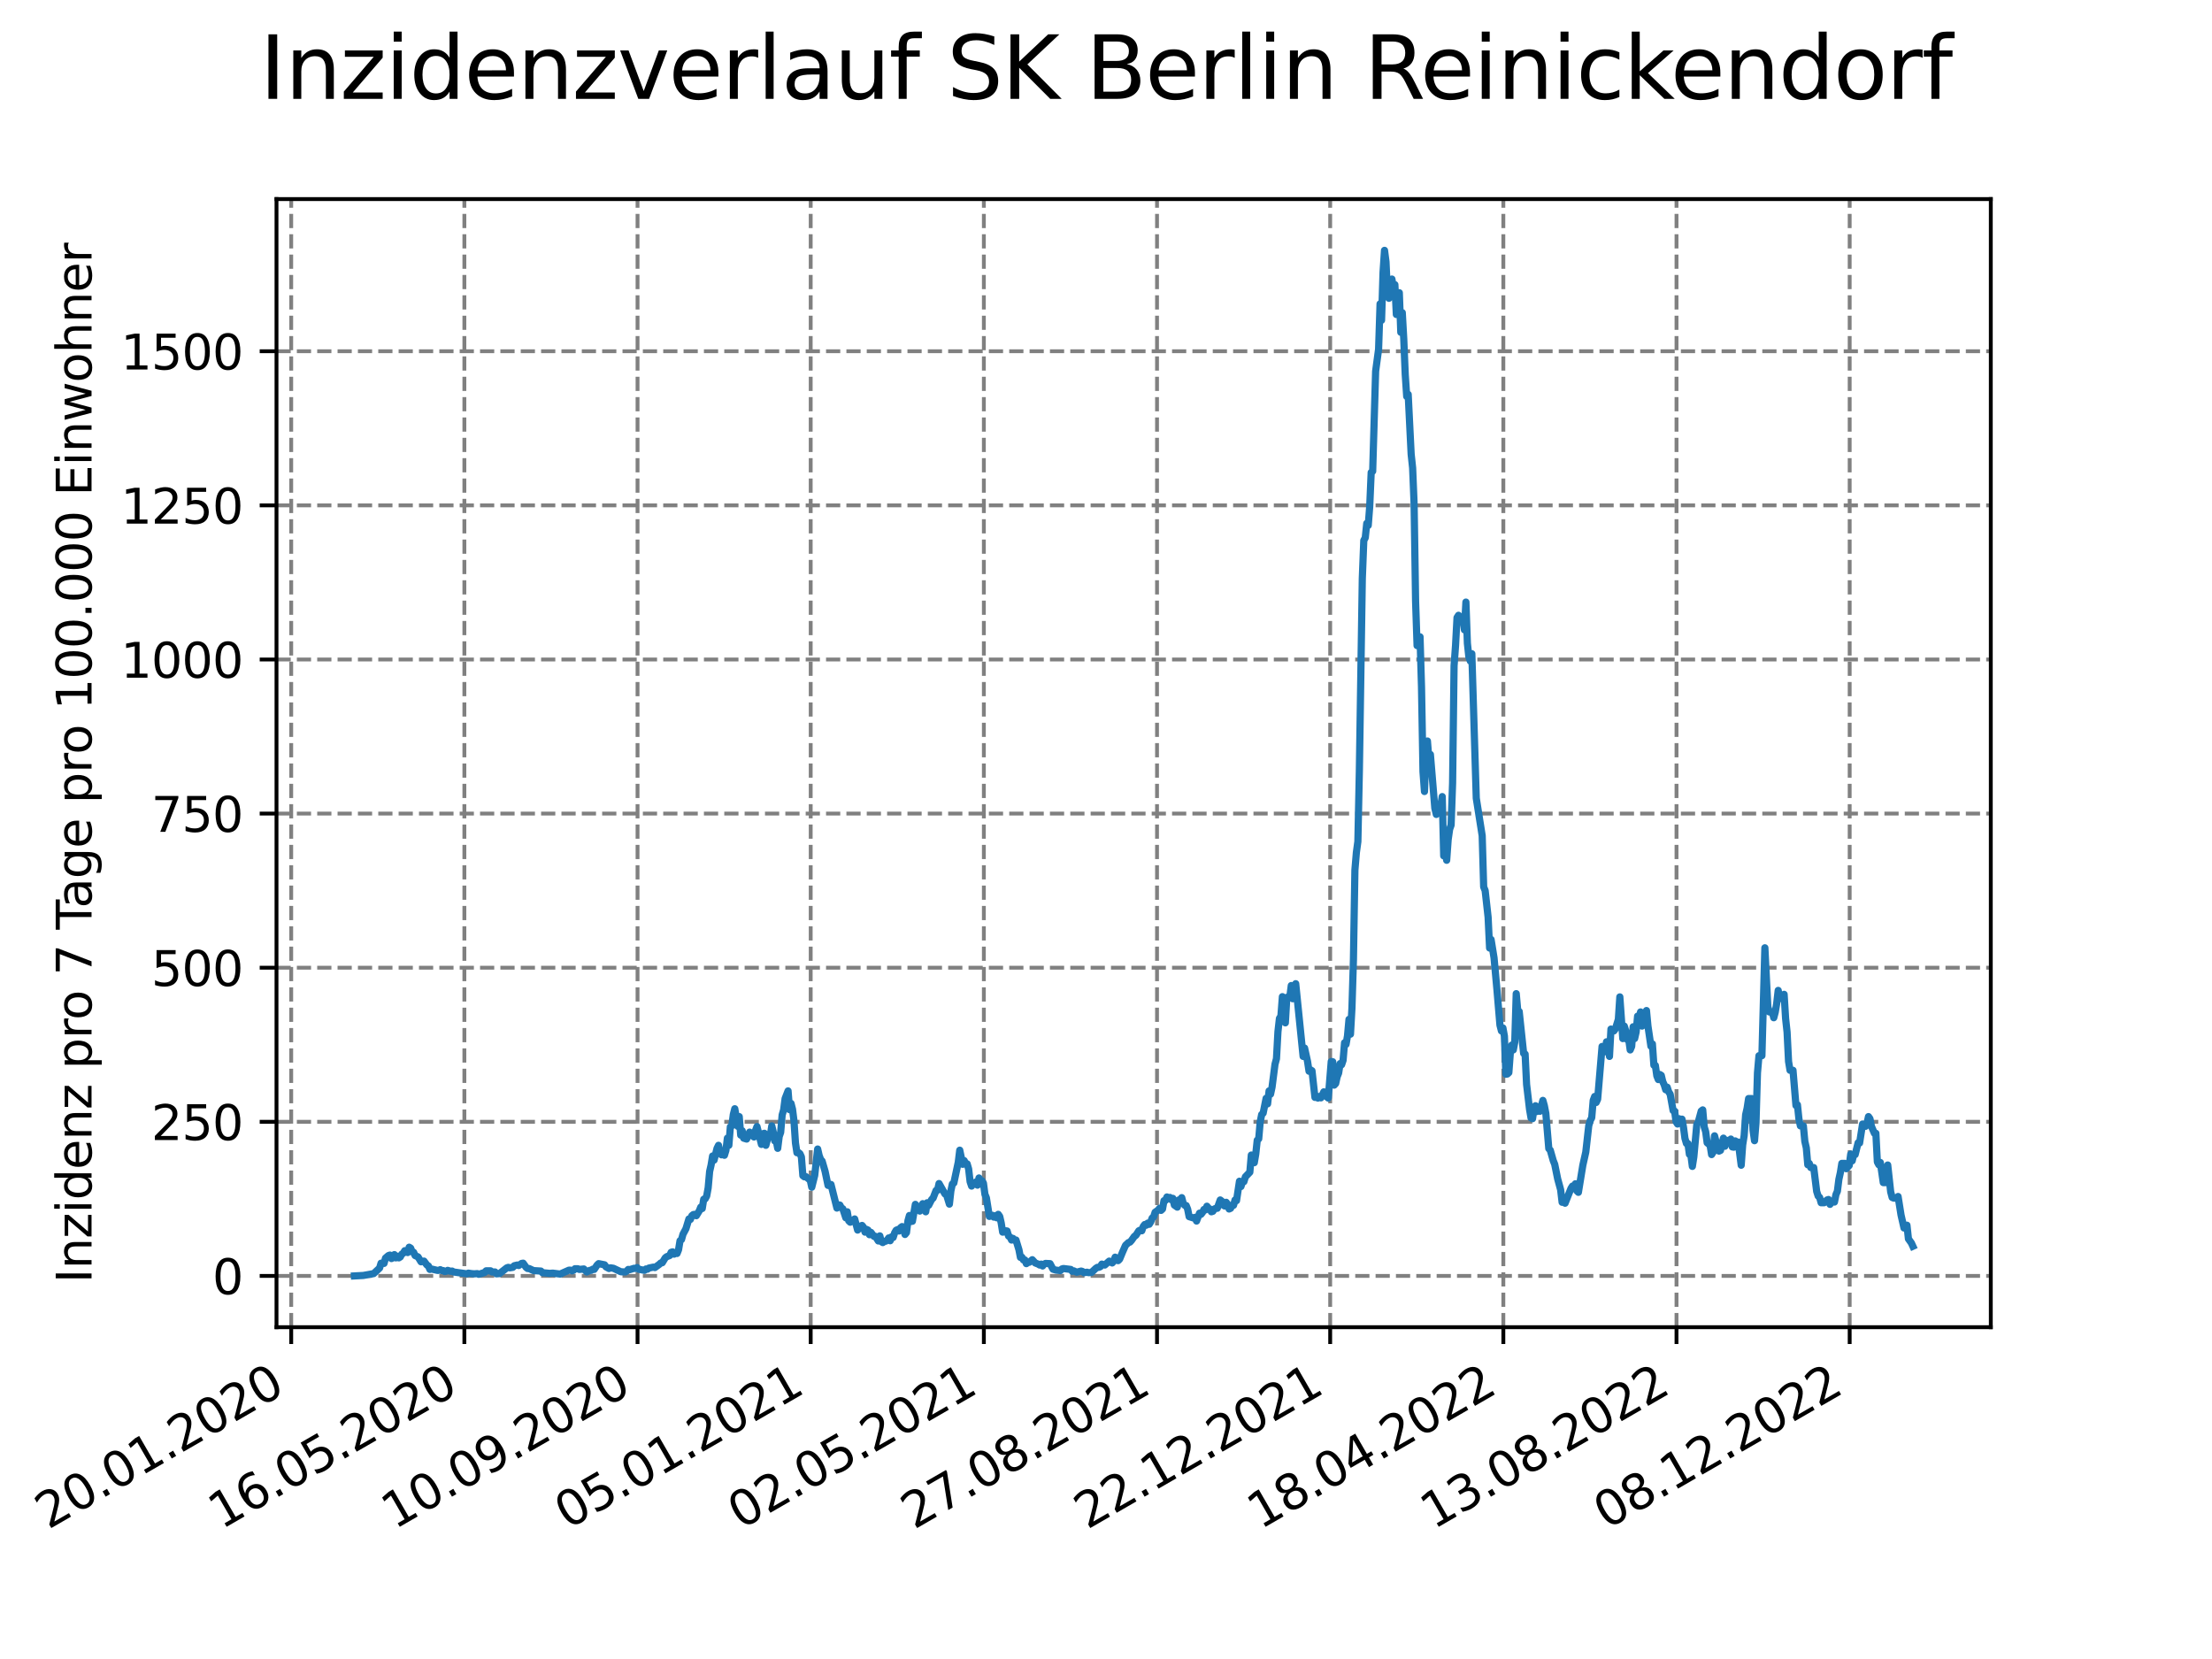 <?xml version="1.0" encoding="utf-8" standalone="no"?>
<!DOCTYPE svg PUBLIC "-//W3C//DTD SVG 1.1//EN"
  "http://www.w3.org/Graphics/SVG/1.1/DTD/svg11.dtd">
<svg xmlns:xlink="http://www.w3.org/1999/xlink" width="460.8pt" height="345.6pt" viewBox="0 0 460.8 345.6" xmlns="http://www.w3.org/2000/svg" version="1.1">
 <defs>
  <style type="text/css">*{stroke-linejoin: round; stroke-linecap: butt}</style>
 </defs>
 <g id="figure_1">
  <g id="patch_1">
   <path d="M 0 345.6 
L 460.8 345.6 
L 460.8 0 
L 0 0 
z
" style="fill: #ffffff"/>
  </g>
  <g id="axes_1">
   <g id="patch_2">
    <path d="M 57.6 276.48 
L 414.72 276.48 
L 414.72 41.472 
L 57.6 41.472 
z
" style="fill: #ffffff"/>
   </g>
   <g id="matplotlib.axis_1">
    <g id="xtick_1">
     <g id="line2d_1">
      <path d="M 60.665 276.48 
L 60.665 41.472 
" clip-path="url(#pa639a51f5d)" style="fill: none; stroke-dasharray: 2.96,1.28; stroke-dashoffset: 0; stroke: #808080; stroke-width: 0.8"/>
     </g>
     <g id="line2d_2">
      <defs>
       <path id="m9f363d2d4c" d="M 0 0 
L 0 3.5 
" style="stroke: #000000; stroke-width: 0.8"/>
      </defs>
      <g>
       <use xlink:href="#m9f363d2d4c" x="60.665" y="276.48" style="stroke: #000000; stroke-width: 0.8"/>
      </g>
     </g>
     <g id="text_1">
      <!-- 20.01.2020 -->
      <g transform="translate(10.04 318.689) rotate(-30) scale(0.1 -0.1)">
       <defs>
        <path id="DejaVuSans-32" d="M 1228 531 
L 3431 531 
L 3431 0 
L 469 0 
L 469 531 
Q 828 903 1448 1529 
Q 2069 2156 2228 2338 
Q 2531 2678 2651 2914 
Q 2772 3150 2772 3378 
Q 2772 3750 2511 3984 
Q 2250 4219 1831 4219 
Q 1534 4219 1204 4116 
Q 875 4013 500 3803 
L 500 4441 
Q 881 4594 1212 4672 
Q 1544 4750 1819 4750 
Q 2544 4750 2975 4387 
Q 3406 4025 3406 3419 
Q 3406 3131 3298 2873 
Q 3191 2616 2906 2266 
Q 2828 2175 2409 1742 
Q 1991 1309 1228 531 
z
" transform="scale(0.016)"/>
        <path id="DejaVuSans-30" d="M 2034 4250 
Q 1547 4250 1301 3770 
Q 1056 3291 1056 2328 
Q 1056 1369 1301 889 
Q 1547 409 2034 409 
Q 2525 409 2770 889 
Q 3016 1369 3016 2328 
Q 3016 3291 2770 3770 
Q 2525 4250 2034 4250 
z
M 2034 4750 
Q 2819 4750 3233 4129 
Q 3647 3509 3647 2328 
Q 3647 1150 3233 529 
Q 2819 -91 2034 -91 
Q 1250 -91 836 529 
Q 422 1150 422 2328 
Q 422 3509 836 4129 
Q 1250 4750 2034 4750 
z
" transform="scale(0.016)"/>
        <path id="DejaVuSans-2e" d="M 684 794 
L 1344 794 
L 1344 0 
L 684 0 
L 684 794 
z
" transform="scale(0.016)"/>
        <path id="DejaVuSans-31" d="M 794 531 
L 1825 531 
L 1825 4091 
L 703 3866 
L 703 4441 
L 1819 4666 
L 2450 4666 
L 2450 531 
L 3481 531 
L 3481 0 
L 794 0 
L 794 531 
z
" transform="scale(0.016)"/>
       </defs>
       <use xlink:href="#DejaVuSans-32"/>
       <use xlink:href="#DejaVuSans-30" x="63.623"/>
       <use xlink:href="#DejaVuSans-2e" x="127.246"/>
       <use xlink:href="#DejaVuSans-30" x="159.033"/>
       <use xlink:href="#DejaVuSans-31" x="222.656"/>
       <use xlink:href="#DejaVuSans-2e" x="286.279"/>
       <use xlink:href="#DejaVuSans-32" x="318.066"/>
       <use xlink:href="#DejaVuSans-30" x="381.689"/>
       <use xlink:href="#DejaVuSans-32" x="445.312"/>
       <use xlink:href="#DejaVuSans-30" x="508.936"/>
      </g>
     </g>
    </g>
    <g id="xtick_2">
     <g id="line2d_3">
      <path d="M 96.738 276.48 
L 96.738 41.472 
" clip-path="url(#pa639a51f5d)" style="fill: none; stroke-dasharray: 2.96,1.28; stroke-dashoffset: 0; stroke: #808080; stroke-width: 0.8"/>
     </g>
     <g id="line2d_4">
      <g>
       <use xlink:href="#m9f363d2d4c" x="96.738" y="276.48" style="stroke: #000000; stroke-width: 0.8"/>
      </g>
     </g>
     <g id="text_2">
      <!-- 16.05.2020 -->
      <g transform="translate(46.113 318.689) rotate(-30) scale(0.1 -0.1)">
       <defs>
        <path id="DejaVuSans-36" d="M 2113 2584 
Q 1688 2584 1439 2293 
Q 1191 2003 1191 1497 
Q 1191 994 1439 701 
Q 1688 409 2113 409 
Q 2538 409 2786 701 
Q 3034 994 3034 1497 
Q 3034 2003 2786 2293 
Q 2538 2584 2113 2584 
z
M 3366 4563 
L 3366 3988 
Q 3128 4100 2886 4159 
Q 2644 4219 2406 4219 
Q 1781 4219 1451 3797 
Q 1122 3375 1075 2522 
Q 1259 2794 1537 2939 
Q 1816 3084 2150 3084 
Q 2853 3084 3261 2657 
Q 3669 2231 3669 1497 
Q 3669 778 3244 343 
Q 2819 -91 2113 -91 
Q 1303 -91 875 529 
Q 447 1150 447 2328 
Q 447 3434 972 4092 
Q 1497 4750 2381 4750 
Q 2619 4750 2861 4703 
Q 3103 4656 3366 4563 
z
" transform="scale(0.016)"/>
        <path id="DejaVuSans-35" d="M 691 4666 
L 3169 4666 
L 3169 4134 
L 1269 4134 
L 1269 2991 
Q 1406 3038 1543 3061 
Q 1681 3084 1819 3084 
Q 2600 3084 3056 2656 
Q 3513 2228 3513 1497 
Q 3513 744 3044 326 
Q 2575 -91 1722 -91 
Q 1428 -91 1123 -41 
Q 819 9 494 109 
L 494 744 
Q 775 591 1075 516 
Q 1375 441 1709 441 
Q 2250 441 2565 725 
Q 2881 1009 2881 1497 
Q 2881 1984 2565 2268 
Q 2250 2553 1709 2553 
Q 1456 2553 1204 2497 
Q 953 2441 691 2322 
L 691 4666 
z
" transform="scale(0.016)"/>
       </defs>
       <use xlink:href="#DejaVuSans-31"/>
       <use xlink:href="#DejaVuSans-36" x="63.623"/>
       <use xlink:href="#DejaVuSans-2e" x="127.246"/>
       <use xlink:href="#DejaVuSans-30" x="159.033"/>
       <use xlink:href="#DejaVuSans-35" x="222.656"/>
       <use xlink:href="#DejaVuSans-2e" x="286.279"/>
       <use xlink:href="#DejaVuSans-32" x="318.066"/>
       <use xlink:href="#DejaVuSans-30" x="381.689"/>
       <use xlink:href="#DejaVuSans-32" x="445.312"/>
       <use xlink:href="#DejaVuSans-30" x="508.936"/>
      </g>
     </g>
    </g>
    <g id="xtick_3">
     <g id="line2d_5">
      <path d="M 132.811 276.48 
L 132.811 41.472 
" clip-path="url(#pa639a51f5d)" style="fill: none; stroke-dasharray: 2.96,1.28; stroke-dashoffset: 0; stroke: #808080; stroke-width: 0.8"/>
     </g>
     <g id="line2d_6">
      <g>
       <use xlink:href="#m9f363d2d4c" x="132.811" y="276.48" style="stroke: #000000; stroke-width: 0.8"/>
      </g>
     </g>
     <g id="text_3">
      <!-- 10.09.2020 -->
      <g transform="translate(82.185 318.689) rotate(-30) scale(0.1 -0.1)">
       <defs>
        <path id="DejaVuSans-39" d="M 703 97 
L 703 672 
Q 941 559 1184 500 
Q 1428 441 1663 441 
Q 2288 441 2617 861 
Q 2947 1281 2994 2138 
Q 2813 1869 2534 1725 
Q 2256 1581 1919 1581 
Q 1219 1581 811 2004 
Q 403 2428 403 3163 
Q 403 3881 828 4315 
Q 1253 4750 1959 4750 
Q 2769 4750 3195 4129 
Q 3622 3509 3622 2328 
Q 3622 1225 3098 567 
Q 2575 -91 1691 -91 
Q 1453 -91 1209 -44 
Q 966 3 703 97 
z
M 1959 2075 
Q 2384 2075 2632 2365 
Q 2881 2656 2881 3163 
Q 2881 3666 2632 3958 
Q 2384 4250 1959 4250 
Q 1534 4250 1286 3958 
Q 1038 3666 1038 3163 
Q 1038 2656 1286 2365 
Q 1534 2075 1959 2075 
z
" transform="scale(0.016)"/>
       </defs>
       <use xlink:href="#DejaVuSans-31"/>
       <use xlink:href="#DejaVuSans-30" x="63.623"/>
       <use xlink:href="#DejaVuSans-2e" x="127.246"/>
       <use xlink:href="#DejaVuSans-30" x="159.033"/>
       <use xlink:href="#DejaVuSans-39" x="222.656"/>
       <use xlink:href="#DejaVuSans-2e" x="286.279"/>
       <use xlink:href="#DejaVuSans-32" x="318.066"/>
       <use xlink:href="#DejaVuSans-30" x="381.689"/>
       <use xlink:href="#DejaVuSans-32" x="445.312"/>
       <use xlink:href="#DejaVuSans-30" x="508.936"/>
      </g>
     </g>
    </g>
    <g id="xtick_4">
     <g id="line2d_7">
      <path d="M 168.883 276.48 
L 168.883 41.472 
" clip-path="url(#pa639a51f5d)" style="fill: none; stroke-dasharray: 2.96,1.28; stroke-dashoffset: 0; stroke: #808080; stroke-width: 0.8"/>
     </g>
     <g id="line2d_8">
      <g>
       <use xlink:href="#m9f363d2d4c" x="168.883" y="276.48" style="stroke: #000000; stroke-width: 0.8"/>
      </g>
     </g>
     <g id="text_4">
      <!-- 05.01.2021 -->
      <g transform="translate(118.258 318.689) rotate(-30) scale(0.1 -0.1)">
       <use xlink:href="#DejaVuSans-30"/>
       <use xlink:href="#DejaVuSans-35" x="63.623"/>
       <use xlink:href="#DejaVuSans-2e" x="127.246"/>
       <use xlink:href="#DejaVuSans-30" x="159.033"/>
       <use xlink:href="#DejaVuSans-31" x="222.656"/>
       <use xlink:href="#DejaVuSans-2e" x="286.279"/>
       <use xlink:href="#DejaVuSans-32" x="318.066"/>
       <use xlink:href="#DejaVuSans-30" x="381.689"/>
       <use xlink:href="#DejaVuSans-32" x="445.312"/>
       <use xlink:href="#DejaVuSans-31" x="508.936"/>
      </g>
     </g>
    </g>
    <g id="xtick_5">
     <g id="line2d_9">
      <path d="M 204.956 276.48 
L 204.956 41.472 
" clip-path="url(#pa639a51f5d)" style="fill: none; stroke-dasharray: 2.96,1.28; stroke-dashoffset: 0; stroke: #808080; stroke-width: 0.8"/>
     </g>
     <g id="line2d_10">
      <g>
       <use xlink:href="#m9f363d2d4c" x="204.956" y="276.48" style="stroke: #000000; stroke-width: 0.8"/>
      </g>
     </g>
     <g id="text_5">
      <!-- 02.05.2021 -->
      <g transform="translate(154.331 318.689) rotate(-30) scale(0.1 -0.1)">
       <use xlink:href="#DejaVuSans-30"/>
       <use xlink:href="#DejaVuSans-32" x="63.623"/>
       <use xlink:href="#DejaVuSans-2e" x="127.246"/>
       <use xlink:href="#DejaVuSans-30" x="159.033"/>
       <use xlink:href="#DejaVuSans-35" x="222.656"/>
       <use xlink:href="#DejaVuSans-2e" x="286.279"/>
       <use xlink:href="#DejaVuSans-32" x="318.066"/>
       <use xlink:href="#DejaVuSans-30" x="381.689"/>
       <use xlink:href="#DejaVuSans-32" x="445.312"/>
       <use xlink:href="#DejaVuSans-31" x="508.936"/>
      </g>
     </g>
    </g>
    <g id="xtick_6">
     <g id="line2d_11">
      <path d="M 241.029 276.48 
L 241.029 41.472 
" clip-path="url(#pa639a51f5d)" style="fill: none; stroke-dasharray: 2.96,1.28; stroke-dashoffset: 0; stroke: #808080; stroke-width: 0.8"/>
     </g>
     <g id="line2d_12">
      <g>
       <use xlink:href="#m9f363d2d4c" x="241.029" y="276.48" style="stroke: #000000; stroke-width: 0.8"/>
      </g>
     </g>
     <g id="text_6">
      <!-- 27.08.2021 -->
      <g transform="translate(190.404 318.689) rotate(-30) scale(0.1 -0.1)">
       <defs>
        <path id="DejaVuSans-37" d="M 525 4666 
L 3525 4666 
L 3525 4397 
L 1831 0 
L 1172 0 
L 2766 4134 
L 525 4134 
L 525 4666 
z
" transform="scale(0.016)"/>
        <path id="DejaVuSans-38" d="M 2034 2216 
Q 1584 2216 1326 1975 
Q 1069 1734 1069 1313 
Q 1069 891 1326 650 
Q 1584 409 2034 409 
Q 2484 409 2743 651 
Q 3003 894 3003 1313 
Q 3003 1734 2745 1975 
Q 2488 2216 2034 2216 
z
M 1403 2484 
Q 997 2584 770 2862 
Q 544 3141 544 3541 
Q 544 4100 942 4425 
Q 1341 4750 2034 4750 
Q 2731 4750 3128 4425 
Q 3525 4100 3525 3541 
Q 3525 3141 3298 2862 
Q 3072 2584 2669 2484 
Q 3125 2378 3379 2068 
Q 3634 1759 3634 1313 
Q 3634 634 3220 271 
Q 2806 -91 2034 -91 
Q 1263 -91 848 271 
Q 434 634 434 1313 
Q 434 1759 690 2068 
Q 947 2378 1403 2484 
z
M 1172 3481 
Q 1172 3119 1398 2916 
Q 1625 2713 2034 2713 
Q 2441 2713 2670 2916 
Q 2900 3119 2900 3481 
Q 2900 3844 2670 4047 
Q 2441 4250 2034 4250 
Q 1625 4250 1398 4047 
Q 1172 3844 1172 3481 
z
" transform="scale(0.016)"/>
       </defs>
       <use xlink:href="#DejaVuSans-32"/>
       <use xlink:href="#DejaVuSans-37" x="63.623"/>
       <use xlink:href="#DejaVuSans-2e" x="127.246"/>
       <use xlink:href="#DejaVuSans-30" x="159.033"/>
       <use xlink:href="#DejaVuSans-38" x="222.656"/>
       <use xlink:href="#DejaVuSans-2e" x="286.279"/>
       <use xlink:href="#DejaVuSans-32" x="318.066"/>
       <use xlink:href="#DejaVuSans-30" x="381.689"/>
       <use xlink:href="#DejaVuSans-32" x="445.312"/>
       <use xlink:href="#DejaVuSans-31" x="508.936"/>
      </g>
     </g>
    </g>
    <g id="xtick_7">
     <g id="line2d_13">
      <path d="M 277.102 276.48 
L 277.102 41.472 
" clip-path="url(#pa639a51f5d)" style="fill: none; stroke-dasharray: 2.96,1.28; stroke-dashoffset: 0; stroke: #808080; stroke-width: 0.8"/>
     </g>
     <g id="line2d_14">
      <g>
       <use xlink:href="#m9f363d2d4c" x="277.102" y="276.48" style="stroke: #000000; stroke-width: 0.8"/>
      </g>
     </g>
     <g id="text_7">
      <!-- 22.12.2021 -->
      <g transform="translate(226.476 318.689) rotate(-30) scale(0.1 -0.1)">
       <use xlink:href="#DejaVuSans-32"/>
       <use xlink:href="#DejaVuSans-32" x="63.623"/>
       <use xlink:href="#DejaVuSans-2e" x="127.246"/>
       <use xlink:href="#DejaVuSans-31" x="159.033"/>
       <use xlink:href="#DejaVuSans-32" x="222.656"/>
       <use xlink:href="#DejaVuSans-2e" x="286.279"/>
       <use xlink:href="#DejaVuSans-32" x="318.066"/>
       <use xlink:href="#DejaVuSans-30" x="381.689"/>
       <use xlink:href="#DejaVuSans-32" x="445.312"/>
       <use xlink:href="#DejaVuSans-31" x="508.936"/>
      </g>
     </g>
    </g>
    <g id="xtick_8">
     <g id="line2d_15">
      <path d="M 313.174 276.48 
L 313.174 41.472 
" clip-path="url(#pa639a51f5d)" style="fill: none; stroke-dasharray: 2.96,1.28; stroke-dashoffset: 0; stroke: #808080; stroke-width: 0.8"/>
     </g>
     <g id="line2d_16">
      <g>
       <use xlink:href="#m9f363d2d4c" x="313.174" y="276.48" style="stroke: #000000; stroke-width: 0.8"/>
      </g>
     </g>
     <g id="text_8">
      <!-- 18.04.2022 -->
      <g transform="translate(262.549 318.689) rotate(-30) scale(0.1 -0.1)">
       <defs>
        <path id="DejaVuSans-34" d="M 2419 4116 
L 825 1625 
L 2419 1625 
L 2419 4116 
z
M 2253 4666 
L 3047 4666 
L 3047 1625 
L 3713 1625 
L 3713 1100 
L 3047 1100 
L 3047 0 
L 2419 0 
L 2419 1100 
L 313 1100 
L 313 1709 
L 2253 4666 
z
" transform="scale(0.016)"/>
       </defs>
       <use xlink:href="#DejaVuSans-31"/>
       <use xlink:href="#DejaVuSans-38" x="63.623"/>
       <use xlink:href="#DejaVuSans-2e" x="127.246"/>
       <use xlink:href="#DejaVuSans-30" x="159.033"/>
       <use xlink:href="#DejaVuSans-34" x="222.656"/>
       <use xlink:href="#DejaVuSans-2e" x="286.279"/>
       <use xlink:href="#DejaVuSans-32" x="318.066"/>
       <use xlink:href="#DejaVuSans-30" x="381.689"/>
       <use xlink:href="#DejaVuSans-32" x="445.312"/>
       <use xlink:href="#DejaVuSans-32" x="508.936"/>
      </g>
     </g>
    </g>
    <g id="xtick_9">
     <g id="line2d_17">
      <path d="M 349.247 276.48 
L 349.247 41.472 
" clip-path="url(#pa639a51f5d)" style="fill: none; stroke-dasharray: 2.96,1.28; stroke-dashoffset: 0; stroke: #808080; stroke-width: 0.8"/>
     </g>
     <g id="line2d_18">
      <g>
       <use xlink:href="#m9f363d2d4c" x="349.247" y="276.48" style="stroke: #000000; stroke-width: 0.8"/>
      </g>
     </g>
     <g id="text_9">
      <!-- 13.08.2022 -->
      <g transform="translate(298.622 318.689) rotate(-30) scale(0.1 -0.1)">
       <defs>
        <path id="DejaVuSans-33" d="M 2597 2516 
Q 3050 2419 3304 2112 
Q 3559 1806 3559 1356 
Q 3559 666 3084 287 
Q 2609 -91 1734 -91 
Q 1441 -91 1130 -33 
Q 819 25 488 141 
L 488 750 
Q 750 597 1062 519 
Q 1375 441 1716 441 
Q 2309 441 2620 675 
Q 2931 909 2931 1356 
Q 2931 1769 2642 2001 
Q 2353 2234 1838 2234 
L 1294 2234 
L 1294 2753 
L 1863 2753 
Q 2328 2753 2575 2939 
Q 2822 3125 2822 3475 
Q 2822 3834 2567 4026 
Q 2313 4219 1838 4219 
Q 1578 4219 1281 4162 
Q 984 4106 628 3988 
L 628 4550 
Q 988 4650 1302 4700 
Q 1616 4750 1894 4750 
Q 2613 4750 3031 4423 
Q 3450 4097 3450 3541 
Q 3450 3153 3228 2886 
Q 3006 2619 2597 2516 
z
" transform="scale(0.016)"/>
       </defs>
       <use xlink:href="#DejaVuSans-31"/>
       <use xlink:href="#DejaVuSans-33" x="63.623"/>
       <use xlink:href="#DejaVuSans-2e" x="127.246"/>
       <use xlink:href="#DejaVuSans-30" x="159.033"/>
       <use xlink:href="#DejaVuSans-38" x="222.656"/>
       <use xlink:href="#DejaVuSans-2e" x="286.279"/>
       <use xlink:href="#DejaVuSans-32" x="318.066"/>
       <use xlink:href="#DejaVuSans-30" x="381.689"/>
       <use xlink:href="#DejaVuSans-32" x="445.312"/>
       <use xlink:href="#DejaVuSans-32" x="508.936"/>
      </g>
     </g>
    </g>
    <g id="xtick_10">
     <g id="line2d_19">
      <path d="M 385.32 276.48 
L 385.32 41.472 
" clip-path="url(#pa639a51f5d)" style="fill: none; stroke-dasharray: 2.96,1.28; stroke-dashoffset: 0; stroke: #808080; stroke-width: 0.8"/>
     </g>
     <g id="line2d_20">
      <g>
       <use xlink:href="#m9f363d2d4c" x="385.32" y="276.48" style="stroke: #000000; stroke-width: 0.8"/>
      </g>
     </g>
     <g id="text_10">
      <!-- 08.12.2022 -->
      <g transform="translate(334.694 318.689) rotate(-30) scale(0.1 -0.1)">
       <use xlink:href="#DejaVuSans-30"/>
       <use xlink:href="#DejaVuSans-38" x="63.623"/>
       <use xlink:href="#DejaVuSans-2e" x="127.246"/>
       <use xlink:href="#DejaVuSans-31" x="159.033"/>
       <use xlink:href="#DejaVuSans-32" x="222.656"/>
       <use xlink:href="#DejaVuSans-2e" x="286.279"/>
       <use xlink:href="#DejaVuSans-32" x="318.066"/>
       <use xlink:href="#DejaVuSans-30" x="381.689"/>
       <use xlink:href="#DejaVuSans-32" x="445.312"/>
       <use xlink:href="#DejaVuSans-32" x="508.936"/>
      </g>
     </g>
    </g>
   </g>
   <g id="matplotlib.axis_2">
    <g id="ytick_1">
     <g id="line2d_21">
      <path d="M 57.6 265.798 
L 414.72 265.798 
" clip-path="url(#pa639a51f5d)" style="fill: none; stroke-dasharray: 2.96,1.28; stroke-dashoffset: 0; stroke: #808080; stroke-width: 0.8"/>
     </g>
     <g id="line2d_22">
      <defs>
       <path id="m97506b159d" d="M 0 0 
L -3.5 0 
" style="stroke: #000000; stroke-width: 0.8"/>
      </defs>
      <g>
       <use xlink:href="#m97506b159d" x="57.6" y="265.798" style="stroke: #000000; stroke-width: 0.8"/>
      </g>
     </g>
     <g id="text_11">
      <!-- 0 -->
      <g transform="translate(44.237 269.597) scale(0.1 -0.1)">
       <use xlink:href="#DejaVuSans-30"/>
      </g>
     </g>
    </g>
    <g id="ytick_2">
     <g id="line2d_23">
      <path d="M 57.6 233.694 
L 414.72 233.694 
" clip-path="url(#pa639a51f5d)" style="fill: none; stroke-dasharray: 2.96,1.28; stroke-dashoffset: 0; stroke: #808080; stroke-width: 0.8"/>
     </g>
     <g id="line2d_24">
      <g>
       <use xlink:href="#m97506b159d" x="57.6" y="233.694" style="stroke: #000000; stroke-width: 0.8"/>
      </g>
     </g>
     <g id="text_12">
      <!-- 250 -->
      <g transform="translate(31.512 237.493) scale(0.1 -0.1)">
       <use xlink:href="#DejaVuSans-32"/>
       <use xlink:href="#DejaVuSans-35" x="63.623"/>
       <use xlink:href="#DejaVuSans-30" x="127.246"/>
      </g>
     </g>
    </g>
    <g id="ytick_3">
     <g id="line2d_25">
      <path d="M 57.6 201.589 
L 414.72 201.589 
" clip-path="url(#pa639a51f5d)" style="fill: none; stroke-dasharray: 2.96,1.28; stroke-dashoffset: 0; stroke: #808080; stroke-width: 0.8"/>
     </g>
     <g id="line2d_26">
      <g>
       <use xlink:href="#m97506b159d" x="57.6" y="201.589" style="stroke: #000000; stroke-width: 0.8"/>
      </g>
     </g>
     <g id="text_13">
      <!-- 500 -->
      <g transform="translate(31.512 205.388) scale(0.1 -0.1)">
       <use xlink:href="#DejaVuSans-35"/>
       <use xlink:href="#DejaVuSans-30" x="63.623"/>
       <use xlink:href="#DejaVuSans-30" x="127.246"/>
      </g>
     </g>
    </g>
    <g id="ytick_4">
     <g id="line2d_27">
      <path d="M 57.6 169.485 
L 414.72 169.485 
" clip-path="url(#pa639a51f5d)" style="fill: none; stroke-dasharray: 2.96,1.28; stroke-dashoffset: 0; stroke: #808080; stroke-width: 0.8"/>
     </g>
     <g id="line2d_28">
      <g>
       <use xlink:href="#m97506b159d" x="57.6" y="169.485" style="stroke: #000000; stroke-width: 0.8"/>
      </g>
     </g>
     <g id="text_14">
      <!-- 750 -->
      <g transform="translate(31.512 173.284) scale(0.1 -0.1)">
       <use xlink:href="#DejaVuSans-37"/>
       <use xlink:href="#DejaVuSans-35" x="63.623"/>
       <use xlink:href="#DejaVuSans-30" x="127.246"/>
      </g>
     </g>
    </g>
    <g id="ytick_5">
     <g id="line2d_29">
      <path d="M 57.6 137.381 
L 414.72 137.381 
" clip-path="url(#pa639a51f5d)" style="fill: none; stroke-dasharray: 2.96,1.28; stroke-dashoffset: 0; stroke: #808080; stroke-width: 0.8"/>
     </g>
     <g id="line2d_30">
      <g>
       <use xlink:href="#m97506b159d" x="57.6" y="137.381" style="stroke: #000000; stroke-width: 0.8"/>
      </g>
     </g>
     <g id="text_15">
      <!-- 1000 -->
      <g transform="translate(25.15 141.18) scale(0.1 -0.1)">
       <use xlink:href="#DejaVuSans-31"/>
       <use xlink:href="#DejaVuSans-30" x="63.623"/>
       <use xlink:href="#DejaVuSans-30" x="127.246"/>
       <use xlink:href="#DejaVuSans-30" x="190.869"/>
      </g>
     </g>
    </g>
    <g id="ytick_6">
     <g id="line2d_31">
      <path d="M 57.6 105.276 
L 414.72 105.276 
" clip-path="url(#pa639a51f5d)" style="fill: none; stroke-dasharray: 2.96,1.28; stroke-dashoffset: 0; stroke: #808080; stroke-width: 0.8"/>
     </g>
     <g id="line2d_32">
      <g>
       <use xlink:href="#m97506b159d" x="57.6" y="105.276" style="stroke: #000000; stroke-width: 0.8"/>
      </g>
     </g>
     <g id="text_16">
      <!-- 1250 -->
      <g transform="translate(25.15 109.075) scale(0.1 -0.1)">
       <use xlink:href="#DejaVuSans-31"/>
       <use xlink:href="#DejaVuSans-32" x="63.623"/>
       <use xlink:href="#DejaVuSans-35" x="127.246"/>
       <use xlink:href="#DejaVuSans-30" x="190.869"/>
      </g>
     </g>
    </g>
    <g id="ytick_7">
     <g id="line2d_33">
      <path d="M 57.6 73.172 
L 414.72 73.172 
" clip-path="url(#pa639a51f5d)" style="fill: none; stroke-dasharray: 2.96,1.28; stroke-dashoffset: 0; stroke: #808080; stroke-width: 0.8"/>
     </g>
     <g id="line2d_34">
      <g>
       <use xlink:href="#m97506b159d" x="57.6" y="73.172" style="stroke: #000000; stroke-width: 0.8"/>
      </g>
     </g>
     <g id="text_17">
      <!-- 1500 -->
      <g transform="translate(25.15 76.971) scale(0.1 -0.1)">
       <use xlink:href="#DejaVuSans-31"/>
       <use xlink:href="#DejaVuSans-35" x="63.623"/>
       <use xlink:href="#DejaVuSans-30" x="127.246"/>
       <use xlink:href="#DejaVuSans-30" x="190.869"/>
      </g>
     </g>
    </g>
    <g id="text_18">
     <!-- Inzidenz pro 7 Tage pro 100.000 Einwohner -->
     <g transform="translate(19.07 267.301) rotate(-90) scale(0.1 -0.1)">
      <defs>
       <path id="DejaVuSans-49" d="M 628 4666 
L 1259 4666 
L 1259 0 
L 628 0 
L 628 4666 
z
" transform="scale(0.016)"/>
       <path id="DejaVuSans-6e" d="M 3513 2113 
L 3513 0 
L 2938 0 
L 2938 2094 
Q 2938 2591 2744 2837 
Q 2550 3084 2163 3084 
Q 1697 3084 1428 2787 
Q 1159 2491 1159 1978 
L 1159 0 
L 581 0 
L 581 3500 
L 1159 3500 
L 1159 2956 
Q 1366 3272 1645 3428 
Q 1925 3584 2291 3584 
Q 2894 3584 3203 3211 
Q 3513 2838 3513 2113 
z
" transform="scale(0.016)"/>
       <path id="DejaVuSans-7a" d="M 353 3500 
L 3084 3500 
L 3084 2975 
L 922 459 
L 3084 459 
L 3084 0 
L 275 0 
L 275 525 
L 2438 3041 
L 353 3041 
L 353 3500 
z
" transform="scale(0.016)"/>
       <path id="DejaVuSans-69" d="M 603 3500 
L 1178 3500 
L 1178 0 
L 603 0 
L 603 3500 
z
M 603 4863 
L 1178 4863 
L 1178 4134 
L 603 4134 
L 603 4863 
z
" transform="scale(0.016)"/>
       <path id="DejaVuSans-64" d="M 2906 2969 
L 2906 4863 
L 3481 4863 
L 3481 0 
L 2906 0 
L 2906 525 
Q 2725 213 2448 61 
Q 2172 -91 1784 -91 
Q 1150 -91 751 415 
Q 353 922 353 1747 
Q 353 2572 751 3078 
Q 1150 3584 1784 3584 
Q 2172 3584 2448 3432 
Q 2725 3281 2906 2969 
z
M 947 1747 
Q 947 1113 1208 752 
Q 1469 391 1925 391 
Q 2381 391 2643 752 
Q 2906 1113 2906 1747 
Q 2906 2381 2643 2742 
Q 2381 3103 1925 3103 
Q 1469 3103 1208 2742 
Q 947 2381 947 1747 
z
" transform="scale(0.016)"/>
       <path id="DejaVuSans-65" d="M 3597 1894 
L 3597 1613 
L 953 1613 
Q 991 1019 1311 708 
Q 1631 397 2203 397 
Q 2534 397 2845 478 
Q 3156 559 3463 722 
L 3463 178 
Q 3153 47 2828 -22 
Q 2503 -91 2169 -91 
Q 1331 -91 842 396 
Q 353 884 353 1716 
Q 353 2575 817 3079 
Q 1281 3584 2069 3584 
Q 2775 3584 3186 3129 
Q 3597 2675 3597 1894 
z
M 3022 2063 
Q 3016 2534 2758 2815 
Q 2500 3097 2075 3097 
Q 1594 3097 1305 2825 
Q 1016 2553 972 2059 
L 3022 2063 
z
" transform="scale(0.016)"/>
       <path id="DejaVuSans-20" transform="scale(0.016)"/>
       <path id="DejaVuSans-70" d="M 1159 525 
L 1159 -1331 
L 581 -1331 
L 581 3500 
L 1159 3500 
L 1159 2969 
Q 1341 3281 1617 3432 
Q 1894 3584 2278 3584 
Q 2916 3584 3314 3078 
Q 3713 2572 3713 1747 
Q 3713 922 3314 415 
Q 2916 -91 2278 -91 
Q 1894 -91 1617 61 
Q 1341 213 1159 525 
z
M 3116 1747 
Q 3116 2381 2855 2742 
Q 2594 3103 2138 3103 
Q 1681 3103 1420 2742 
Q 1159 2381 1159 1747 
Q 1159 1113 1420 752 
Q 1681 391 2138 391 
Q 2594 391 2855 752 
Q 3116 1113 3116 1747 
z
" transform="scale(0.016)"/>
       <path id="DejaVuSans-72" d="M 2631 2963 
Q 2534 3019 2420 3045 
Q 2306 3072 2169 3072 
Q 1681 3072 1420 2755 
Q 1159 2438 1159 1844 
L 1159 0 
L 581 0 
L 581 3500 
L 1159 3500 
L 1159 2956 
Q 1341 3275 1631 3429 
Q 1922 3584 2338 3584 
Q 2397 3584 2469 3576 
Q 2541 3569 2628 3553 
L 2631 2963 
z
" transform="scale(0.016)"/>
       <path id="DejaVuSans-6f" d="M 1959 3097 
Q 1497 3097 1228 2736 
Q 959 2375 959 1747 
Q 959 1119 1226 758 
Q 1494 397 1959 397 
Q 2419 397 2687 759 
Q 2956 1122 2956 1747 
Q 2956 2369 2687 2733 
Q 2419 3097 1959 3097 
z
M 1959 3584 
Q 2709 3584 3137 3096 
Q 3566 2609 3566 1747 
Q 3566 888 3137 398 
Q 2709 -91 1959 -91 
Q 1206 -91 779 398 
Q 353 888 353 1747 
Q 353 2609 779 3096 
Q 1206 3584 1959 3584 
z
" transform="scale(0.016)"/>
       <path id="DejaVuSans-54" d="M -19 4666 
L 3928 4666 
L 3928 4134 
L 2272 4134 
L 2272 0 
L 1638 0 
L 1638 4134 
L -19 4134 
L -19 4666 
z
" transform="scale(0.016)"/>
       <path id="DejaVuSans-61" d="M 2194 1759 
Q 1497 1759 1228 1600 
Q 959 1441 959 1056 
Q 959 750 1161 570 
Q 1363 391 1709 391 
Q 2188 391 2477 730 
Q 2766 1069 2766 1631 
L 2766 1759 
L 2194 1759 
z
M 3341 1997 
L 3341 0 
L 2766 0 
L 2766 531 
Q 2569 213 2275 61 
Q 1981 -91 1556 -91 
Q 1019 -91 701 211 
Q 384 513 384 1019 
Q 384 1609 779 1909 
Q 1175 2209 1959 2209 
L 2766 2209 
L 2766 2266 
Q 2766 2663 2505 2880 
Q 2244 3097 1772 3097 
Q 1472 3097 1187 3025 
Q 903 2953 641 2809 
L 641 3341 
Q 956 3463 1253 3523 
Q 1550 3584 1831 3584 
Q 2591 3584 2966 3190 
Q 3341 2797 3341 1997 
z
" transform="scale(0.016)"/>
       <path id="DejaVuSans-67" d="M 2906 1791 
Q 2906 2416 2648 2759 
Q 2391 3103 1925 3103 
Q 1463 3103 1205 2759 
Q 947 2416 947 1791 
Q 947 1169 1205 825 
Q 1463 481 1925 481 
Q 2391 481 2648 825 
Q 2906 1169 2906 1791 
z
M 3481 434 
Q 3481 -459 3084 -895 
Q 2688 -1331 1869 -1331 
Q 1566 -1331 1297 -1286 
Q 1028 -1241 775 -1147 
L 775 -588 
Q 1028 -725 1275 -790 
Q 1522 -856 1778 -856 
Q 2344 -856 2625 -561 
Q 2906 -266 2906 331 
L 2906 616 
Q 2728 306 2450 153 
Q 2172 0 1784 0 
Q 1141 0 747 490 
Q 353 981 353 1791 
Q 353 2603 747 3093 
Q 1141 3584 1784 3584 
Q 2172 3584 2450 3431 
Q 2728 3278 2906 2969 
L 2906 3500 
L 3481 3500 
L 3481 434 
z
" transform="scale(0.016)"/>
       <path id="DejaVuSans-45" d="M 628 4666 
L 3578 4666 
L 3578 4134 
L 1259 4134 
L 1259 2753 
L 3481 2753 
L 3481 2222 
L 1259 2222 
L 1259 531 
L 3634 531 
L 3634 0 
L 628 0 
L 628 4666 
z
" transform="scale(0.016)"/>
       <path id="DejaVuSans-77" d="M 269 3500 
L 844 3500 
L 1563 769 
L 2278 3500 
L 2956 3500 
L 3675 769 
L 4391 3500 
L 4966 3500 
L 4050 0 
L 3372 0 
L 2619 2869 
L 1863 0 
L 1184 0 
L 269 3500 
z
" transform="scale(0.016)"/>
       <path id="DejaVuSans-68" d="M 3513 2113 
L 3513 0 
L 2938 0 
L 2938 2094 
Q 2938 2591 2744 2837 
Q 2550 3084 2163 3084 
Q 1697 3084 1428 2787 
Q 1159 2491 1159 1978 
L 1159 0 
L 581 0 
L 581 4863 
L 1159 4863 
L 1159 2956 
Q 1366 3272 1645 3428 
Q 1925 3584 2291 3584 
Q 2894 3584 3203 3211 
Q 3513 2838 3513 2113 
z
" transform="scale(0.016)"/>
      </defs>
      <use xlink:href="#DejaVuSans-49"/>
      <use xlink:href="#DejaVuSans-6e" x="29.492"/>
      <use xlink:href="#DejaVuSans-7a" x="92.871"/>
      <use xlink:href="#DejaVuSans-69" x="145.361"/>
      <use xlink:href="#DejaVuSans-64" x="173.145"/>
      <use xlink:href="#DejaVuSans-65" x="236.621"/>
      <use xlink:href="#DejaVuSans-6e" x="298.145"/>
      <use xlink:href="#DejaVuSans-7a" x="361.523"/>
      <use xlink:href="#DejaVuSans-20" x="414.014"/>
      <use xlink:href="#DejaVuSans-70" x="445.801"/>
      <use xlink:href="#DejaVuSans-72" x="509.277"/>
      <use xlink:href="#DejaVuSans-6f" x="548.141"/>
      <use xlink:href="#DejaVuSans-20" x="609.322"/>
      <use xlink:href="#DejaVuSans-37" x="641.109"/>
      <use xlink:href="#DejaVuSans-20" x="704.732"/>
      <use xlink:href="#DejaVuSans-54" x="736.52"/>
      <use xlink:href="#DejaVuSans-61" x="781.104"/>
      <use xlink:href="#DejaVuSans-67" x="842.383"/>
      <use xlink:href="#DejaVuSans-65" x="905.859"/>
      <use xlink:href="#DejaVuSans-20" x="967.383"/>
      <use xlink:href="#DejaVuSans-70" x="999.17"/>
      <use xlink:href="#DejaVuSans-72" x="1062.646"/>
      <use xlink:href="#DejaVuSans-6f" x="1101.51"/>
      <use xlink:href="#DejaVuSans-20" x="1162.691"/>
      <use xlink:href="#DejaVuSans-31" x="1194.479"/>
      <use xlink:href="#DejaVuSans-30" x="1258.102"/>
      <use xlink:href="#DejaVuSans-30" x="1321.725"/>
      <use xlink:href="#DejaVuSans-2e" x="1385.348"/>
      <use xlink:href="#DejaVuSans-30" x="1417.135"/>
      <use xlink:href="#DejaVuSans-30" x="1480.758"/>
      <use xlink:href="#DejaVuSans-30" x="1544.381"/>
      <use xlink:href="#DejaVuSans-20" x="1608.004"/>
      <use xlink:href="#DejaVuSans-45" x="1639.791"/>
      <use xlink:href="#DejaVuSans-69" x="1702.975"/>
      <use xlink:href="#DejaVuSans-6e" x="1730.758"/>
      <use xlink:href="#DejaVuSans-77" x="1794.137"/>
      <use xlink:href="#DejaVuSans-6f" x="1875.924"/>
      <use xlink:href="#DejaVuSans-68" x="1937.105"/>
      <use xlink:href="#DejaVuSans-6e" x="2000.484"/>
      <use xlink:href="#DejaVuSans-65" x="2063.863"/>
      <use xlink:href="#DejaVuSans-72" x="2125.387"/>
     </g>
    </g>
   </g>
   <g id="line2d_35">
    <path d="M 73.833 265.798 
L 75.683 265.701 
L 77.841 265.315 
L 79.074 264.158 
L 79.382 263.145 
L 79.999 263.193 
L 80.307 262.084 
L 80.924 261.553 
L 81.232 261.456 
L 81.541 262.18 
L 81.849 262.035 
L 82.157 261.36 
L 82.466 262.035 
L 82.774 261.698 
L 83.082 262.035 
L 83.39 261.842 
L 83.699 261.263 
L 84.007 261.071 
L 84.315 260.54 
L 84.932 260.926 
L 85.24 259.816 
L 85.549 260.009 
L 85.857 260.781 
L 86.165 260.878 
L 86.474 261.553 
L 87.09 261.842 
L 87.707 262.855 
L 88.323 262.711 
L 88.94 263.531 
L 89.248 263.724 
L 89.557 264.447 
L 89.865 264.351 
L 91.098 264.64 
L 91.407 264.64 
L 91.715 264.495 
L 92.023 264.688 
L 92.332 264.688 
L 92.64 264.881 
L 92.948 264.833 
L 93.257 264.64 
L 93.873 264.833 
L 94.181 264.785 
L 94.49 264.978 
L 97.265 265.364 
L 97.573 265.219 
L 98.19 265.315 
L 98.806 265.364 
L 99.423 265.315 
L 99.731 265.46 
L 100.964 265.074 
L 101.273 264.737 
L 102.198 264.737 
L 102.506 264.978 
L 103.123 264.978 
L 103.431 265.364 
L 104.047 265.315 
L 105.589 264.11 
L 105.897 264.013 
L 106.206 264.11 
L 106.822 264.013 
L 107.131 263.675 
L 107.747 263.531 
L 108.056 263.627 
L 108.672 263.193 
L 108.981 263.145 
L 109.597 264.013 
L 109.905 264.254 
L 110.214 264.254 
L 111.139 264.688 
L 112.68 264.785 
L 112.989 265.122 
L 114.53 265.267 
L 115.147 265.219 
L 116.688 265.412 
L 118.538 264.592 
L 118.847 264.592 
L 119.155 264.737 
L 119.463 264.64 
L 119.772 264.302 
L 120.388 264.302 
L 120.696 264.447 
L 121.621 264.351 
L 122.238 264.978 
L 122.855 264.64 
L 123.163 264.64 
L 123.471 264.399 
L 123.78 264.447 
L 124.396 263.531 
L 124.705 263.241 
L 125.938 263.482 
L 126.246 263.917 
L 126.863 264.254 
L 127.171 264.11 
L 127.788 264.206 
L 129.329 264.93 
L 130.254 264.978 
L 130.562 264.785 
L 130.871 264.447 
L 131.179 264.495 
L 131.796 264.302 
L 132.104 264.206 
L 132.412 264.254 
L 132.721 264.061 
L 133.029 264.399 
L 134.262 264.64 
L 134.571 264.351 
L 134.879 264.399 
L 135.187 264.158 
L 136.112 263.965 
L 136.42 264.061 
L 137.345 263.386 
L 137.654 263.097 
L 137.962 263.048 
L 138.579 262.035 
L 138.887 261.794 
L 139.504 261.553 
L 139.812 260.878 
L 140.12 260.781 
L 140.429 261.263 
L 140.737 260.974 
L 141.045 261.119 
L 141.353 260.347 
L 141.662 258.466 
L 141.97 258.225 
L 142.278 257.115 
L 142.895 255.957 
L 143.512 253.931 
L 143.82 254.028 
L 144.128 253.256 
L 144.437 253.015 
L 144.745 252.967 
L 145.053 253.256 
L 145.67 252.243 
L 145.978 251.471 
L 146.286 251.761 
L 146.595 249.831 
L 146.903 249.735 
L 147.211 249.156 
L 147.52 247.468 
L 147.828 244.043 
L 148.136 242.692 
L 148.445 240.811 
L 148.753 241.679 
L 149.37 239.219 
L 149.678 238.592 
L 149.986 240.039 
L 150.295 240.57 
L 150.603 240.087 
L 150.911 240.666 
L 151.22 239.653 
L 151.528 237.097 
L 151.836 238.592 
L 152.144 234.733 
L 152.453 234.54 
L 152.761 232.176 
L 153.069 230.97 
L 153.686 234.636 
L 153.994 232.61 
L 154.303 236.469 
L 154.611 235.553 
L 154.919 237.097 
L 155.536 237.289 
L 156.153 235.842 
L 156.461 236.132 
L 156.769 236.614 
L 157.077 236.855 
L 157.386 235.505 
L 157.694 234.685 
L 158.619 238.399 
L 158.927 236.18 
L 159.236 236.084 
L 159.544 238.592 
L 160.161 236.277 
L 160.469 236.566 
L 160.777 234.54 
L 161.086 235.842 
L 161.394 237.675 
L 161.702 237.627 
L 162.011 239.219 
L 162.319 236.759 
L 162.627 235.891 
L 162.935 232.273 
L 163.244 231.212 
L 163.552 228.848 
L 164.169 227.256 
L 164.477 231.163 
L 164.785 229.861 
L 165.094 231.067 
L 165.402 233.527 
L 165.71 238.11 
L 166.019 240.135 
L 166.327 240.087 
L 166.635 240.328 
L 166.944 241.004 
L 167.252 244.911 
L 167.56 245.152 
L 167.868 245.104 
L 168.793 245.876 
L 169.102 247.323 
L 169.718 244.863 
L 170.335 239.364 
L 170.643 240.714 
L 170.952 241.534 
L 171.26 241.872 
L 171.877 243.994 
L 172.493 246.937 
L 172.801 246.985 
L 173.11 246.744 
L 174.343 251.664 
L 174.651 250.989 
L 174.96 251.037 
L 175.268 251.616 
L 175.576 251.809 
L 176.193 253.69 
L 176.501 252.436 
L 176.81 254.317 
L 177.118 254.607 
L 177.426 254.414 
L 177.735 254.366 
L 178.043 253.931 
L 178.659 256.247 
L 179.276 255.427 
L 179.584 255.282 
L 179.893 255.668 
L 180.201 256.681 
L 180.509 256.102 
L 180.818 256.247 
L 181.126 257.212 
L 181.434 256.729 
L 182.051 257.549 
L 182.359 257.549 
L 182.976 258.514 
L 183.284 257.453 
L 183.592 258.659 
L 183.901 258.852 
L 184.209 258.61 
L 184.517 258.562 
L 184.826 258.321 
L 185.134 257.887 
L 185.442 258.466 
L 185.751 257.646 
L 186.059 257.79 
L 186.367 256.826 
L 186.676 256.295 
L 186.984 256.15 
L 187.292 256.44 
L 187.601 255.764 
L 187.909 255.523 
L 188.217 255.668 
L 188.526 257.163 
L 188.834 256.777 
L 189.142 254.317 
L 189.45 253.208 
L 189.759 254.462 
L 190.067 254.414 
L 190.684 250.892 
L 191.3 252.002 
L 191.609 252.291 
L 191.917 251.23 
L 192.225 250.748 
L 192.534 251.857 
L 192.842 252.436 
L 193.15 250.555 
L 193.459 251.085 
L 194.075 249.879 
L 194.383 249.59 
L 195 247.998 
L 195.308 247.95 
L 195.617 246.551 
L 196.85 248.722 
L 197.158 248.818 
L 197.775 250.844 
L 198.083 248.095 
L 198.392 246.648 
L 198.7 246.455 
L 199.625 242.113 
L 199.933 239.605 
L 200.55 242.547 
L 200.858 241.776 
L 201.166 242.403 
L 201.475 242.451 
L 201.783 243.512 
L 202.091 246.165 
L 202.4 247.082 
L 202.708 246.648 
L 203.016 246.648 
L 203.325 246.213 
L 203.633 246.889 
L 203.941 245.393 
L 204.25 245.972 
L 204.558 245.972 
L 204.866 246.455 
L 205.174 248.77 
L 205.483 249.542 
L 206.099 253.401 
L 206.716 253.16 
L 207.024 253.546 
L 207.333 253.256 
L 207.641 253.69 
L 207.949 252.967 
L 208.258 253.401 
L 208.566 254.751 
L 208.874 256.681 
L 209.183 256.633 
L 209.491 256.392 
L 209.799 256.44 
L 210.107 257.501 
L 210.416 257.694 
L 210.724 258.321 
L 211.032 257.983 
L 211.341 258.369 
L 211.649 258.321 
L 212.266 260.347 
L 212.574 261.939 
L 212.882 261.891 
L 213.191 262.469 
L 213.499 262.469 
L 213.807 263.241 
L 214.116 263 
L 214.424 262.952 
L 215.04 262.421 
L 215.657 263.097 
L 216.274 263.338 
L 216.582 263.531 
L 216.89 263.338 
L 217.199 263.724 
L 217.507 263.338 
L 217.815 263.193 
L 218.74 263.241 
L 219.357 264.399 
L 219.974 264.592 
L 220.898 264.688 
L 221.207 264.351 
L 221.515 264.254 
L 223.057 264.447 
L 223.365 264.833 
L 223.673 264.737 
L 224.29 265.026 
L 225.215 264.785 
L 225.523 264.881 
L 225.831 265.122 
L 226.448 265.026 
L 226.756 265.122 
L 227.373 265.074 
L 228.298 264.206 
L 228.606 264.013 
L 228.915 264.013 
L 229.223 263.868 
L 229.531 263.338 
L 230.148 263.531 
L 231.073 262.711 
L 231.689 263.097 
L 231.998 262.759 
L 232.306 261.891 
L 232.923 262.614 
L 233.231 262.325 
L 233.848 260.829 
L 234.464 259.43 
L 235.081 258.852 
L 235.389 258.755 
L 235.698 258.417 
L 236.314 257.549 
L 236.622 257.356 
L 237.239 256.392 
L 237.547 256.247 
L 237.856 256.392 
L 238.164 255.475 
L 238.472 255.089 
L 238.781 255.234 
L 239.089 254.8 
L 239.397 255.041 
L 239.706 254.558 
L 240.014 253.738 
L 240.322 253.497 
L 240.631 252.533 
L 241.247 252.098 
L 241.555 251.712 
L 241.864 252.147 
L 242.172 251.857 
L 242.48 250.121 
L 242.789 250.072 
L 243.097 249.349 
L 243.405 249.687 
L 243.714 249.445 
L 244.022 249.928 
L 244.33 249.638 
L 244.639 251.037 
L 245.255 251.471 
L 245.564 249.976 
L 245.872 249.879 
L 246.18 249.494 
L 246.489 250.699 
L 246.797 251.085 
L 247.105 251.134 
L 247.413 251.905 
L 247.722 253.449 
L 248.647 253.738 
L 248.955 253.594 
L 249.263 254.366 
L 249.88 252.725 
L 250.188 252.967 
L 250.497 252.581 
L 250.805 251.954 
L 251.113 252.05 
L 251.422 251.278 
L 251.73 251.664 
L 252.038 251.857 
L 252.346 252.436 
L 252.655 252.34 
L 252.963 251.857 
L 253.271 251.712 
L 253.58 251.712 
L 254.196 249.976 
L 254.505 250.217 
L 254.813 251.037 
L 255.121 251.23 
L 255.43 250.458 
L 255.738 250.844 
L 256.046 251.857 
L 256.355 251.712 
L 256.663 251.085 
L 256.971 251.085 
L 257.28 249.976 
L 257.588 250.121 
L 258.204 246.069 
L 258.513 247.178 
L 258.821 246.213 
L 259.129 246.165 
L 259.438 245.152 
L 260.363 244.187 
L 260.671 240.618 
L 260.979 242.113 
L 261.288 242.21 
L 261.596 240.425 
L 261.904 237.531 
L 262.213 237.241 
L 262.521 233.72 
L 262.829 232.176 
L 263.137 231.887 
L 263.754 228.8 
L 264.062 229.957 
L 264.371 227.256 
L 264.679 227.931 
L 264.987 226.484 
L 265.604 221.709 
L 265.912 220.551 
L 266.221 214.907 
L 266.529 212.158 
L 266.837 211.675 
L 267.146 207.623 
L 267.454 209.842 
L 267.762 213.074 
L 268.07 207.768 
L 268.379 207.672 
L 268.687 207.72 
L 268.995 205.308 
L 269.304 208.058 
L 269.612 206.032 
L 269.92 204.922 
L 271.462 220.069 
L 271.77 218.332 
L 272.387 221.13 
L 272.695 223.156 
L 273.004 222.866 
L 273.312 223.059 
L 273.928 228.607 
L 274.237 228.317 
L 274.545 228.751 
L 274.853 228.414 
L 275.162 228.703 
L 275.778 227.449 
L 276.087 228.221 
L 276.703 228.751 
L 277.32 221.13 
L 277.628 221.178 
L 277.937 226.05 
L 278.245 225.713 
L 278.553 224.314 
L 278.861 223.542 
L 279.17 221.564 
L 279.478 221.805 
L 279.786 220.889 
L 280.095 217.223 
L 280.403 217.56 
L 280.711 215.776 
L 281.02 212.351 
L 281.328 215.438 
L 281.636 209.987 
L 281.945 199.954 
L 282.253 181.238 
L 282.561 177.572 
L 282.87 175.304 
L 283.178 160.64 
L 283.794 120.507 
L 284.103 112.596 
L 284.411 112.017 
L 284.719 109.026 
L 285.028 109.46 
L 285.336 105.505 
L 285.644 98.414 
L 285.953 98.173 
L 286.569 77.334 
L 287.186 72.752 
L 287.494 63.297 
L 287.803 66.722 
L 288.111 56.785 
L 288.419 52.154 
L 288.728 54.518 
L 289.036 61.271 
L 289.344 62.139 
L 289.652 58.859 
L 289.961 58.136 
L 290.269 60.065 
L 290.577 59.293 
L 290.886 65.516 
L 291.502 60.982 
L 291.811 69.23 
L 292.119 65.13 
L 292.427 70.581 
L 292.736 78.009 
L 293.044 82.592 
L 293.352 82.158 
L 293.969 94.603 
L 294.277 97.497 
L 294.585 105.022 
L 294.894 125.282 
L 295.202 134.495 
L 295.51 133.868 
L 295.819 132.662 
L 296.127 143.13 
L 296.435 160.737 
L 296.744 164.885 
L 297.052 156.636 
L 297.36 154.369 
L 297.669 158.228 
L 297.977 157.167 
L 298.902 168.358 
L 299.21 169.661 
L 299.827 167.538 
L 300.135 167.876 
L 300.443 165.946 
L 300.752 178.295 
L 301.06 176.751 
L 301.368 179.212 
L 301.677 174.918 
L 301.985 172.748 
L 302.293 171.88 
L 302.602 163.1 
L 302.91 138.692 
L 303.218 134.447 
L 303.527 128.659 
L 303.835 128.176 
L 304.452 128.755 
L 304.76 128.611 
L 305.068 131.215 
L 305.376 125.427 
L 305.685 134.013 
L 305.993 136.859 
L 306.301 137.727 
L 306.61 136.184 
L 307.535 166.284 
L 308.768 174.098 
L 309.076 184.759 
L 309.385 185.531 
L 310.001 191.078 
L 310.309 197.494 
L 310.618 195.709 
L 311.234 199.52 
L 311.851 206.273 
L 312.468 213.557 
L 312.776 214.763 
L 313.084 214.136 
L 313.393 215.824 
L 313.701 223.783 
L 314.009 223.735 
L 314.318 223.445 
L 314.626 219.345 
L 314.934 217.705 
L 315.243 218.718 
L 315.551 217.126 
L 315.859 206.996 
L 316.167 210.469 
L 316.476 210.711 
L 317.401 219.442 
L 317.709 219.586 
L 318.017 225.905 
L 318.634 231.115 
L 318.942 232.9 
L 319.251 233.045 
L 319.559 231.019 
L 319.867 230.343 
L 320.176 231.549 
L 320.484 230.584 
L 320.792 231.501 
L 321.409 229.234 
L 321.717 230.343 
L 322.025 231.935 
L 322.642 239.267 
L 322.95 239.605 
L 323.567 241.776 
L 323.875 242.547 
L 324.492 245.586 
L 325.109 247.853 
L 325.417 250.458 
L 325.725 249.783 
L 326.034 250.651 
L 327.267 247.564 
L 327.575 247.082 
L 327.883 247.564 
L 328.192 246.599 
L 328.5 248.095 
L 328.808 248.384 
L 329.733 242.74 
L 330.35 239.991 
L 330.967 234.492 
L 331.275 233.43 
L 331.583 232.852 
L 331.891 229.234 
L 332.2 228.414 
L 332.508 229.668 
L 332.816 228.993 
L 333.741 217.995 
L 334.358 219.104 
L 334.666 217.03 
L 334.975 216.982 
L 335.283 220.069 
L 335.591 214.377 
L 335.9 214.666 
L 336.208 214.763 
L 336.516 214.328 
L 337.133 212.351 
L 337.441 207.672 
L 338.058 216.354 
L 338.366 213.75 
L 338.674 214.763 
L 338.983 216.547 
L 339.291 216.547 
L 339.599 218.718 
L 339.908 217.995 
L 340.216 213.894 
L 340.524 216.354 
L 340.833 215.004 
L 341.141 211.675 
L 341.449 212.206 
L 341.758 210.807 
L 342.066 213.75 
L 342.374 212.351 
L 342.682 211.917 
L 342.991 210.518 
L 343.299 213.75 
L 343.916 217.946 
L 344.224 217.464 
L 344.532 221.902 
L 344.841 221.95 
L 345.149 224.121 
L 345.457 224.892 
L 345.766 223.831 
L 346.074 224.024 
L 346.382 225.327 
L 346.691 226.002 
L 346.999 227.015 
L 347.307 226.484 
L 347.615 227.449 
L 347.924 227.931 
L 348.54 231.356 
L 348.849 231.453 
L 349.157 233.672 
L 349.465 234.154 
L 349.774 233.045 
L 350.082 233.238 
L 350.39 233.141 
L 350.699 234.829 
L 351.007 237.145 
L 351.315 238.206 
L 351.624 238.206 
L 351.932 240.473 
L 352.24 240.618 
L 352.548 242.982 
L 352.857 241.004 
L 353.473 234.251 
L 353.782 233.72 
L 354.398 231.453 
L 354.707 231.212 
L 355.015 234.733 
L 355.323 235.746 
L 355.632 238.061 
L 356.248 238.592 
L 356.557 240.521 
L 356.865 240.039 
L 357.173 236.614 
L 357.79 238.978 
L 358.098 239.798 
L 358.406 239.653 
L 359.023 237.097 
L 359.331 238.785 
L 359.64 237.531 
L 359.948 237.772 
L 360.256 237.772 
L 360.565 237.289 
L 360.873 238.93 
L 361.181 238.978 
L 361.49 237.675 
L 361.798 238.833 
L 362.106 237.917 
L 362.723 242.74 
L 363.031 238.495 
L 363.339 236.566 
L 363.648 232.225 
L 363.956 230.874 
L 364.264 228.848 
L 364.881 228.848 
L 365.189 235.456 
L 365.498 237.627 
L 365.806 233.865 
L 366.114 223.494 
L 366.423 219.924 
L 367.039 219.924 
L 367.656 197.445 
L 368.273 209.746 
L 368.581 210.807 
L 369.197 210.807 
L 369.506 212.013 
L 369.814 210.855 
L 370.122 209.022 
L 370.431 206.321 
L 370.739 208.009 
L 371.356 208.009 
L 371.664 207.141 
L 371.972 212.158 
L 372.281 215.004 
L 372.589 221.13 
L 372.897 222.963 
L 373.514 222.963 
L 374.13 230.295 
L 374.439 230.15 
L 374.747 233.093 
L 375.055 234.54 
L 375.672 234.54 
L 375.98 237.772 
L 376.289 239.123 
L 376.597 242.644 
L 376.905 242.354 
L 377.214 243.223 
L 377.83 243.223 
L 378.447 248.191 
L 378.755 249.156 
L 379.063 249.445 
L 379.372 250.555 
L 379.988 250.555 
L 380.605 249.976 
L 380.913 249.879 
L 381.222 250.892 
L 381.53 250.41 
L 382.147 250.41 
L 382.455 248.866 
L 382.763 248.143 
L 383.072 245.683 
L 383.38 244.284 
L 383.688 242.354 
L 384.305 242.354 
L 384.613 243.464 
L 385.23 242.789 
L 385.538 240.425 
L 385.846 241.824 
L 386.155 240.521 
L 386.463 240.521 
L 387.08 238.061 
L 387.388 238.11 
L 388.005 234.154 
L 388.313 234.636 
L 388.621 234.636 
L 388.93 234.009 
L 389.238 232.61 
L 389.546 233.045 
L 389.854 234.636 
L 390.471 236.084 
L 390.779 236.084 
L 391.088 242.065 
L 391.396 242.644 
L 391.704 242.161 
L 392.321 246.358 
L 392.938 246.358 
L 393.246 242.692 
L 393.863 248.288 
L 394.171 249.445 
L 394.479 249.59 
L 395.096 249.59 
L 395.404 249.252 
L 396.021 253.111 
L 396.637 255.813 
L 396.946 255.234 
L 397.254 255.234 
L 397.562 258.08 
L 398.179 258.948 
L 398.487 259.623 
L 398.487 259.623 
" clip-path="url(#pa639a51f5d)" style="fill: none; stroke: #1f77b4; stroke-width: 1.5; stroke-linecap: square"/>
   </g>
   <g id="patch_3">
    <path d="M 57.6 276.48 
L 57.6 41.472 
" style="fill: none; stroke: #000000; stroke-width: 0.8; stroke-linejoin: miter; stroke-linecap: square"/>
   </g>
   <g id="patch_4">
    <path d="M 414.72 276.48 
L 414.72 41.472 
" style="fill: none; stroke: #000000; stroke-width: 0.8; stroke-linejoin: miter; stroke-linecap: square"/>
   </g>
   <g id="patch_5">
    <path d="M 57.6 276.48 
L 414.72 276.48 
" style="fill: none; stroke: #000000; stroke-width: 0.8; stroke-linejoin: miter; stroke-linecap: square"/>
   </g>
   <g id="patch_6">
    <path d="M 57.6 41.472 
L 414.72 41.472 
" style="fill: none; stroke: #000000; stroke-width: 0.8; stroke-linejoin: miter; stroke-linecap: square"/>
   </g>
  </g>
  <g id="text_19">
   <!-- Inzidenzverlauf SK Berlin Reinickendorf -->
   <g transform="translate(54.118 20.589) scale(0.18 -0.18)">
    <defs>
     <path id="DejaVuSans-76" d="M 191 3500 
L 800 3500 
L 1894 563 
L 2988 3500 
L 3597 3500 
L 2284 0 
L 1503 0 
L 191 3500 
z
" transform="scale(0.016)"/>
     <path id="DejaVuSans-6c" d="M 603 4863 
L 1178 4863 
L 1178 0 
L 603 0 
L 603 4863 
z
" transform="scale(0.016)"/>
     <path id="DejaVuSans-75" d="M 544 1381 
L 544 3500 
L 1119 3500 
L 1119 1403 
Q 1119 906 1312 657 
Q 1506 409 1894 409 
Q 2359 409 2629 706 
Q 2900 1003 2900 1516 
L 2900 3500 
L 3475 3500 
L 3475 0 
L 2900 0 
L 2900 538 
Q 2691 219 2414 64 
Q 2138 -91 1772 -91 
Q 1169 -91 856 284 
Q 544 659 544 1381 
z
M 1991 3584 
L 1991 3584 
z
" transform="scale(0.016)"/>
     <path id="DejaVuSans-66" d="M 2375 4863 
L 2375 4384 
L 1825 4384 
Q 1516 4384 1395 4259 
Q 1275 4134 1275 3809 
L 1275 3500 
L 2222 3500 
L 2222 3053 
L 1275 3053 
L 1275 0 
L 697 0 
L 697 3053 
L 147 3053 
L 147 3500 
L 697 3500 
L 697 3744 
Q 697 4328 969 4595 
Q 1241 4863 1831 4863 
L 2375 4863 
z
" transform="scale(0.016)"/>
     <path id="DejaVuSans-53" d="M 3425 4513 
L 3425 3897 
Q 3066 4069 2747 4153 
Q 2428 4238 2131 4238 
Q 1616 4238 1336 4038 
Q 1056 3838 1056 3469 
Q 1056 3159 1242 3001 
Q 1428 2844 1947 2747 
L 2328 2669 
Q 3034 2534 3370 2195 
Q 3706 1856 3706 1288 
Q 3706 609 3251 259 
Q 2797 -91 1919 -91 
Q 1588 -91 1214 -16 
Q 841 59 441 206 
L 441 856 
Q 825 641 1194 531 
Q 1563 422 1919 422 
Q 2459 422 2753 634 
Q 3047 847 3047 1241 
Q 3047 1584 2836 1778 
Q 2625 1972 2144 2069 
L 1759 2144 
Q 1053 2284 737 2584 
Q 422 2884 422 3419 
Q 422 4038 858 4394 
Q 1294 4750 2059 4750 
Q 2388 4750 2728 4690 
Q 3069 4631 3425 4513 
z
" transform="scale(0.016)"/>
     <path id="DejaVuSans-4b" d="M 628 4666 
L 1259 4666 
L 1259 2694 
L 3353 4666 
L 4166 4666 
L 1850 2491 
L 4331 0 
L 3500 0 
L 1259 2247 
L 1259 0 
L 628 0 
L 628 4666 
z
" transform="scale(0.016)"/>
     <path id="DejaVuSans-42" d="M 1259 2228 
L 1259 519 
L 2272 519 
Q 2781 519 3026 730 
Q 3272 941 3272 1375 
Q 3272 1813 3026 2020 
Q 2781 2228 2272 2228 
L 1259 2228 
z
M 1259 4147 
L 1259 2741 
L 2194 2741 
Q 2656 2741 2882 2914 
Q 3109 3088 3109 3444 
Q 3109 3797 2882 3972 
Q 2656 4147 2194 4147 
L 1259 4147 
z
M 628 4666 
L 2241 4666 
Q 2963 4666 3353 4366 
Q 3744 4066 3744 3513 
Q 3744 3084 3544 2831 
Q 3344 2578 2956 2516 
Q 3422 2416 3680 2098 
Q 3938 1781 3938 1306 
Q 3938 681 3513 340 
Q 3088 0 2303 0 
L 628 0 
L 628 4666 
z
" transform="scale(0.016)"/>
     <path id="DejaVuSans-52" d="M 2841 2188 
Q 3044 2119 3236 1894 
Q 3428 1669 3622 1275 
L 4263 0 
L 3584 0 
L 2988 1197 
Q 2756 1666 2539 1819 
Q 2322 1972 1947 1972 
L 1259 1972 
L 1259 0 
L 628 0 
L 628 4666 
L 2053 4666 
Q 2853 4666 3247 4331 
Q 3641 3997 3641 3322 
Q 3641 2881 3436 2590 
Q 3231 2300 2841 2188 
z
M 1259 4147 
L 1259 2491 
L 2053 2491 
Q 2509 2491 2742 2702 
Q 2975 2913 2975 3322 
Q 2975 3731 2742 3939 
Q 2509 4147 2053 4147 
L 1259 4147 
z
" transform="scale(0.016)"/>
     <path id="DejaVuSans-63" d="M 3122 3366 
L 3122 2828 
Q 2878 2963 2633 3030 
Q 2388 3097 2138 3097 
Q 1578 3097 1268 2742 
Q 959 2388 959 1747 
Q 959 1106 1268 751 
Q 1578 397 2138 397 
Q 2388 397 2633 464 
Q 2878 531 3122 666 
L 3122 134 
Q 2881 22 2623 -34 
Q 2366 -91 2075 -91 
Q 1284 -91 818 406 
Q 353 903 353 1747 
Q 353 2603 823 3093 
Q 1294 3584 2113 3584 
Q 2378 3584 2631 3529 
Q 2884 3475 3122 3366 
z
" transform="scale(0.016)"/>
     <path id="DejaVuSans-6b" d="M 581 4863 
L 1159 4863 
L 1159 1991 
L 2875 3500 
L 3609 3500 
L 1753 1863 
L 3688 0 
L 2938 0 
L 1159 1709 
L 1159 0 
L 581 0 
L 581 4863 
z
" transform="scale(0.016)"/>
    </defs>
    <use xlink:href="#DejaVuSans-49"/>
    <use xlink:href="#DejaVuSans-6e" x="29.492"/>
    <use xlink:href="#DejaVuSans-7a" x="92.871"/>
    <use xlink:href="#DejaVuSans-69" x="145.361"/>
    <use xlink:href="#DejaVuSans-64" x="173.145"/>
    <use xlink:href="#DejaVuSans-65" x="236.621"/>
    <use xlink:href="#DejaVuSans-6e" x="298.145"/>
    <use xlink:href="#DejaVuSans-7a" x="361.523"/>
    <use xlink:href="#DejaVuSans-76" x="414.014"/>
    <use xlink:href="#DejaVuSans-65" x="473.193"/>
    <use xlink:href="#DejaVuSans-72" x="534.717"/>
    <use xlink:href="#DejaVuSans-6c" x="575.83"/>
    <use xlink:href="#DejaVuSans-61" x="603.613"/>
    <use xlink:href="#DejaVuSans-75" x="664.893"/>
    <use xlink:href="#DejaVuSans-66" x="728.271"/>
    <use xlink:href="#DejaVuSans-20" x="763.477"/>
    <use xlink:href="#DejaVuSans-53" x="795.264"/>
    <use xlink:href="#DejaVuSans-4b" x="858.74"/>
    <use xlink:href="#DejaVuSans-20" x="924.316"/>
    <use xlink:href="#DejaVuSans-42" x="956.104"/>
    <use xlink:href="#DejaVuSans-65" x="1024.707"/>
    <use xlink:href="#DejaVuSans-72" x="1086.23"/>
    <use xlink:href="#DejaVuSans-6c" x="1127.344"/>
    <use xlink:href="#DejaVuSans-69" x="1155.127"/>
    <use xlink:href="#DejaVuSans-6e" x="1182.91"/>
    <use xlink:href="#DejaVuSans-20" x="1246.289"/>
    <use xlink:href="#DejaVuSans-52" x="1278.076"/>
    <use xlink:href="#DejaVuSans-65" x="1343.059"/>
    <use xlink:href="#DejaVuSans-69" x="1404.582"/>
    <use xlink:href="#DejaVuSans-6e" x="1432.365"/>
    <use xlink:href="#DejaVuSans-69" x="1495.744"/>
    <use xlink:href="#DejaVuSans-63" x="1523.527"/>
    <use xlink:href="#DejaVuSans-6b" x="1578.508"/>
    <use xlink:href="#DejaVuSans-65" x="1632.793"/>
    <use xlink:href="#DejaVuSans-6e" x="1694.316"/>
    <use xlink:href="#DejaVuSans-64" x="1757.695"/>
    <use xlink:href="#DejaVuSans-6f" x="1821.172"/>
    <use xlink:href="#DejaVuSans-72" x="1882.354"/>
    <use xlink:href="#DejaVuSans-66" x="1923.467"/>
   </g>
  </g>
 </g>
 <defs>
  <clipPath id="pa639a51f5d">
   <rect x="57.6" y="41.472" width="357.12" height="235.008"/>
  </clipPath>
 </defs>
</svg>
